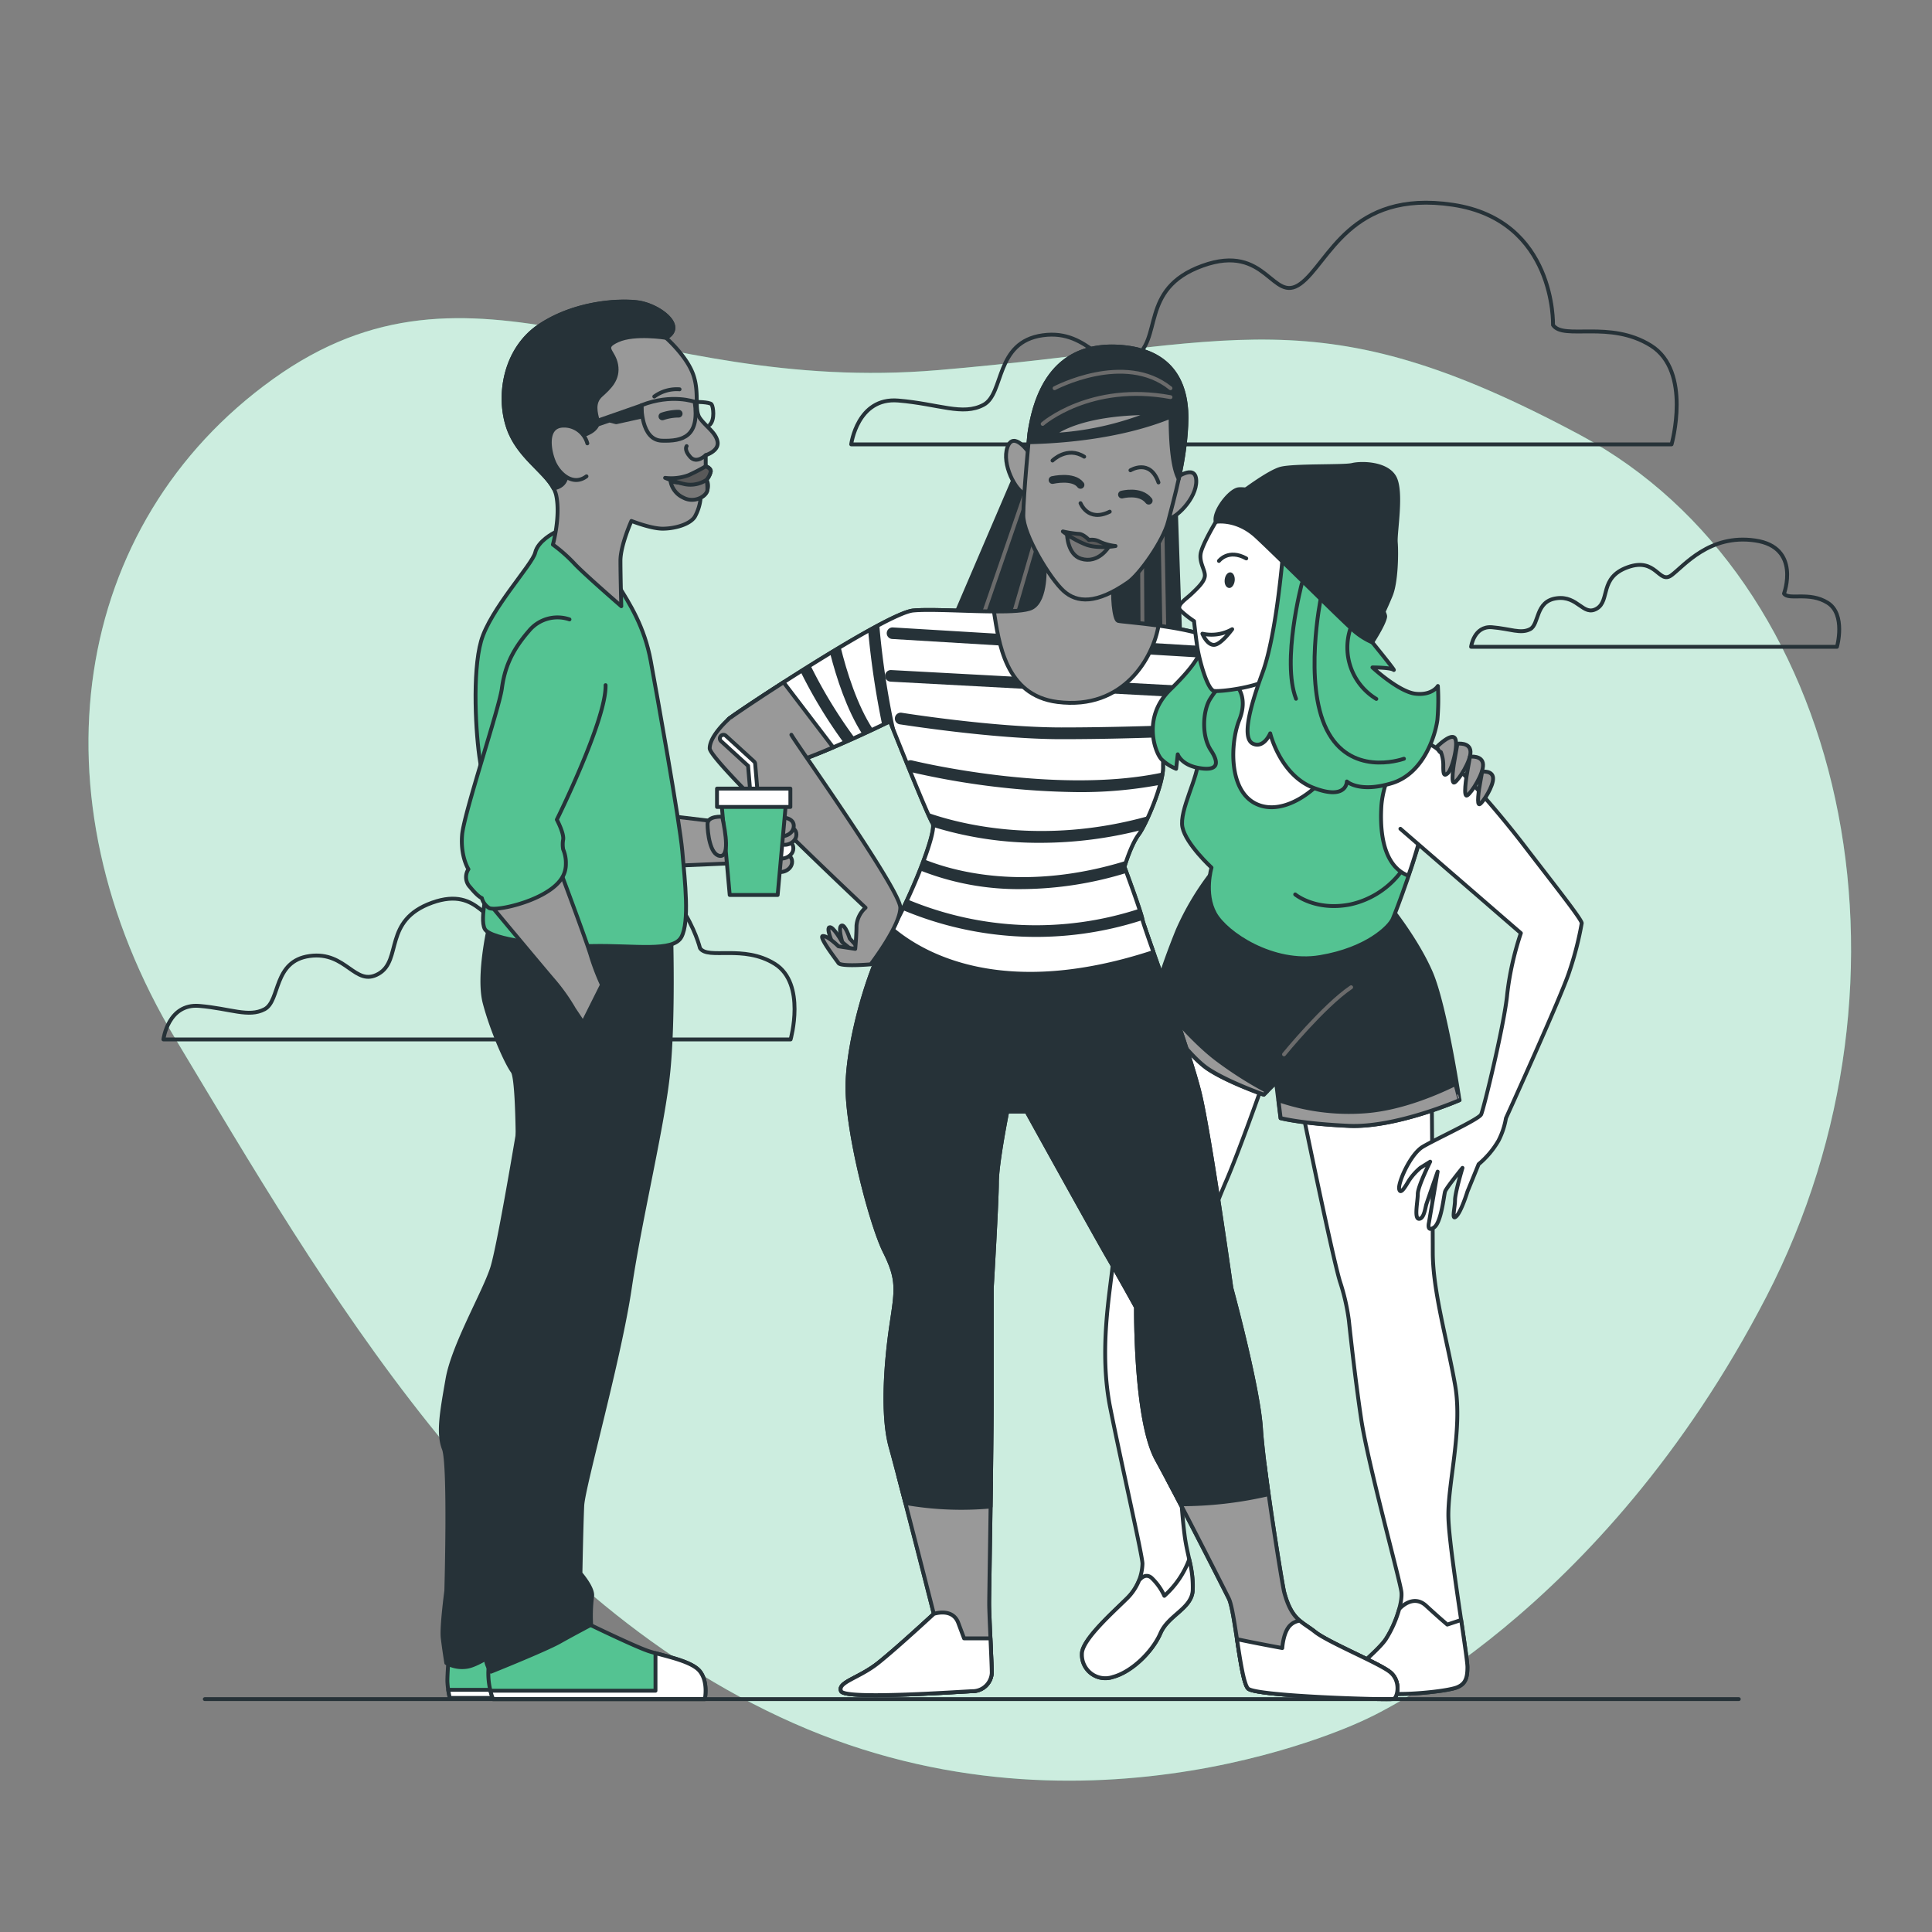 <svg xmlns="http://www.w3.org/2000/svg" viewBox="0 0 500 500"><rect x="0" y="0" width="500" height="500" fill="#808080" stroke="none"/><g id="freepik--background-simple--inject-13"><path d="M353.16,445.09s-71.06,34.82-147.73.9S83.73,332.57,45.56,269.13s-27-133.63,25.06-171,94.34,4.21,172.09-2.34S340.18,75.71,409,112.61s91.05,140,48.15,222.94S353.16,445.09,353.16,445.09Z" style="fill:#54C392"></path><path d="M353.16,445.09s-71.06,34.82-147.73.9S83.73,332.57,45.56,269.13s-27-133.63,25.06-171,94.34,4.21,172.09-2.34S340.18,75.71,409,112.61s91.05,140,48.15,222.94S353.16,445.09,353.16,445.09Z" style="fill:#fff;opacity:0.7"></path></g><g id="freepik--Clouds--inject-13"><path d="M401.92,84.11S402.68,57,376,53s-32.1,15.1-39.44,20.43-8.67-10.67-25.34-4.66-10,19.34-18,24-10.86-7.71-23.34-6-9.9,15.11-15.34,18-11.52-.23-22.1-1.11S220.29,115,220.29,115H432.6s5.33-18.89-5.34-25.56S404.59,88.11,401.92,84.11Z" style="fill:none;stroke:#263238;stroke-linecap:round;stroke-linejoin:round"></path><path d="M181.16,245.38s-5.1-20.91-25.5-24-18.87,11.73-24.48,15.81-6.62-8.16-19.37-3.57S104.16,248.44,98,252s-8.3-5.89-17.85-4.59S72.62,259,68.47,261.19s-8.81-.18-16.9-.86S42.29,269,42.29,269H204.61s4.08-14.44-4.08-19.54S183.2,248.44,181.16,245.38Z" style="fill:none;stroke:#263238;stroke-linecap:round;stroke-linejoin:round"></path><path d="M461.7,153.62s4.45-12-7.45-13.74-18.43,6.6-21.7,9-3.87-4.76-11.31-2.08-4.46,8.63-8,10.71-4.84-3.44-10.41-2.68-4.41,6.74-6.84,8-5.13-.1-9.85-.5-5.42,5.06-5.42,5.06h94.69S477.76,159,473,156,462.89,155.41,461.7,153.62Z" style="fill:none;stroke:#263238;stroke-linecap:round;stroke-linejoin:round"></path></g><g id="freepik--characters-2--inject-13"><path d="M336.93,286.76s7.82,38.2,9.84,44.86a55,55,0,0,1,2.32,10.13s1.45,13.89,3.18,25.47,10.13,42,10.42,44.86-1.73,8.68-4.05,12.16-11.29,10.13-11.29,12.15,9.55,2,14.76,2,13-.87,15.05-1.74,2.61-2.31,2.61-5.21-4.63-29.81-4.92-38.49,3.76-22.87,1.74-34.44-5.79-24.31-5.79-34.44-.29-43.71-.29-43.71S345.62,288.21,336.93,286.76Z" style="fill:#fff;stroke:#263238;stroke-linecap:round;stroke-linejoin:round"></path><path d="M369.06,415.55c-3.47-3.18-6.95.87-6.95.87h0a29.17,29.17,0,0,1-3.47,7.82c-2.31,3.47-11.29,10.13-11.29,12.15s9.55,2,14.76,2,13-.87,15.05-1.74,2.61-2.31,2.61-5.21c0-1.15-.73-6.1-1.63-12.19l-3.58,1.19S372.53,418.74,369.06,415.55Z" style="fill:#fff;stroke:#263238;stroke-linecap:round;stroke-linejoin:round"></path><path d="M300,260.67s-4.33,16.66-8.33,31-3,28-3.67,35.33-3.67,22.33-.67,37.33,8.34,38.34,8.34,40.34a13,13,0,0,1-4,9C288.33,417,280,424.33,280,428a6.06,6.06,0,0,0,8,6c5-1.33,10.33-6.67,12.33-11.33s8-6.34,8.34-11-1.34-9-2-13.67-2.67-24.33,0-37S308,330,308,330s6-16.67,9.33-24.33S327,280,327,280Z" style="fill:#fff;stroke:#263238;stroke-linecap:round;stroke-linejoin:round"></path><path d="M308.67,411.67a28.34,28.34,0,0,0-.9-8.1,23.6,23.6,0,0,1-6.44,9.43,15,15,0,0,0-3.33-4.67c-1.38-1.15-2.61-.07-3.23.71a13.9,13.9,0,0,1-3.1,4.63C288.33,417,280,424.33,280,428a6.06,6.06,0,0,0,8,6c5-1.33,10.33-6.67,12.33-11.33S308.33,416.33,308.67,411.67Z" style="fill:#fff;stroke:#263238;stroke-linecap:round;stroke-linejoin:round"></path><path d="M313.78,225.69a70.78,70.78,0,0,0-9,15.05c-3.19,7.81-6.95,18.81-6.08,20s8.68,12.45,13.89,15.92,14.47,6.66,14.47,6.66l3.19-3.19,1.15,9.26s5.5,1.45,17.66,2,28.65-6.66,28.65-6.66-3.64-24.38-7.41-33.06-10.82-17.3-10.82-17.3-24.31,2.61-34.73-1.15S313.78,225.69,313.78,225.69Z" style="fill:#263238;stroke:#263238;stroke-linecap:round;stroke-linejoin:round"></path><path d="M376.66,280.55c-4.05,2-13.78,6.41-23.52,7.08a56.11,56.11,0,0,1-22.28-2.9l.57,4.63s5.5,1.45,17.66,2,28.65-6.66,28.65-6.66S377.33,283.12,376.66,280.55Z" style="fill:#999;stroke:#263238;stroke-linecap:round;stroke-linejoin:round"></path><path d="M327.09,283.29l.86-.86a97.82,97.82,0,0,1-12.43-7.83c-6.28-4.54-13.36-13-16.54-16.93-.37,1.6-.5,2.71-.25,3,.87,1.16,8.68,12.45,13.89,15.92S327.09,283.29,327.09,283.29Z" style="fill:#999;stroke:#263238;stroke-linecap:round;stroke-linejoin:round"></path><path d="M332.3,272.87s10.13-12.45,17.37-17.37" style="fill:none;stroke:#6b6b6b;stroke-linecap:round;stroke-linejoin:round"></path><path d="M270.33,146s.67,9.33-3.33,11.33-23.67,0-30.67.67-45.66,26.33-47.66,28,1.33,11.33,6.66,13.33,35-12.66,35-12.66S240,211,241.33,213,235,234,230,242s-10.33,26.67-10.67,38.33,6,36.34,9.67,43.67,3,10,1.67,19-2.53,23-.17,31.5c2.5,9,11.17,43.17,11.17,43.17s-9.34,8.66-14.34,12.66-10.66,5-9.66,7.34,32.33,0,34.33,0a5,5,0,0,0,4.67-4.67c0-2.67-.67-15-.67-18s.67-40.67.67-52.33V333.33S258,311,258,306s2.67-18.33,2.67-18.33h5s17.33,31.33,21,37.66,7.33,13,7.33,13-.33,29,5.33,39.34,17,32.66,18.67,36S321,435,323,437s36.67,3,37.67,2.67,2-4.67-1-7-16-7.67-19.34-10.34-6.06-3-8-10.33c-.46-1.74-5.33-31.67-6-42.33s-7.66-36.34-7.66-36.34-5.34-38-8-49.66S296,240,295.67,238,291,224.33,291,224.33s1.67-5.66,3.67-8.33S301,203,301,198.67a31.52,31.52,0,0,1,.67-7s2.33-4.34,5-6.34,15-12.33,15-12.33-1-4.33-7.67-7.67-23.67-4.33-24.67-4.66-1.66-7-1-10.34S270.33,146,270.33,146Z" style="fill:#fff;stroke:#263238;stroke-linecap:round;stroke-linejoin:round"></path><path d="M359.67,432.67c-3-2.34-16-7.67-19.34-10.34s-6.06-3-8-10.33c-.36-1.36-3.43-20.08-5.07-33.23A151,151,0,0,1,302.21,383c6,11.25,14.37,27.82,15.79,30.66,1.67,3.33,3,21.33,5,23.33s36.67,3,37.67,2.67S362.67,435,359.67,432.67Z" style="fill:#999;stroke:#263238;stroke-linecap:round;stroke-linejoin:round"></path><path d="M232.48,381.91c3.49,13.29,9.19,35.76,9.19,35.76s-9.34,8.66-14.34,12.66-10.66,5-9.66,7.34,32.33,0,34.33,0a5,5,0,0,0,4.67-4.67c0-2.67-.67-15-.67-18,0-1.87.26-17.22.45-31.34C246.66,383.2,238.24,382.48,232.48,381.91Z" style="fill:#999;stroke:#263238;stroke-linecap:round;stroke-linejoin:round"></path><path d="M326.33,369.67c-.66-10.67-7.66-36.34-7.66-36.34s-5.34-38-8-49.66c-2.4-10.48-12.32-37.35-14.56-44.17-12,2.19-37.77,5-62.18-4.84A78.55,78.55,0,0,1,230,242c-5,8-10.33,26.67-10.67,38.33s6,36.34,9.67,43.67,3,10,1.67,19-2.53,23-.17,31.5c.8,2.89,2.24,8.37,3.82,14.48a84.29,84.29,0,0,0,22.05.91c.15-10.62.3-21.77.3-27.22V333.33S258,311,258,306s2.67-18.33,2.67-18.33h5s17.33,31.33,21,37.66,7.33,13,7.33,13-.33,29,5.33,39.34c1.69,3.08,3.89,7.24,6.19,11.64a100.61,100.61,0,0,0,22.75-2.61C327.35,380,326.58,373.55,326.33,369.67Z" style="fill:#263238;stroke:#263238;stroke-linecap:round;stroke-linejoin:round"></path><path d="M248,420c-1.5-4-6.33-2.33-6.33-2.33s-9.34,8.66-14.34,12.66-10.66,5-9.66,7.34,32.33,0,34.33,0a5,5,0,0,0,4.67-4.67c0-1.35-.17-5.17-.34-9H249.5Z" style="fill:#fff;stroke:#263238;stroke-linecap:round;stroke-linejoin:round"></path><path d="M359.67,432.67c-3-2.34-16-7.67-19.34-10.34-1.43-1.14-2.75-1.86-3.94-2.89a4.27,4.27,0,0,0-2.36,1.07c-1.93,1.69-2.18,6-2.18,6s-7.15-1.3-11.72-2.3C321,429.93,321.9,435.9,323,437c2,2,36.67,3,37.67,2.67S362.67,435,359.67,432.67Z" style="fill:#fff;stroke:#263238;stroke-linecap:round;stroke-linejoin:round"></path><path d="M311.46,171.86s-6.65,9.55-6.07,13.6,4.34,7.24,4.63,11.29-4.92,13-4,17.36,7.52,10.42,7.52,10.42-2,6.66.87,11.87,15.05,13.31,27.2,11.29,17.95-7.82,18.82-9.84,6.37-16.5,8.39-25.76.29-17.37-5.21-22.58-20.26-11.86-29.23-15.63S312.33,169,311.46,171.86Z" style="fill:#54C392;stroke:#263238;stroke-linecap:round;stroke-linejoin:round"></path><path d="M335.2,231.48s5.21,4.34,14.18,2.6a22.38,22.38,0,0,0,13.6-9" style="fill:none;stroke:#263238;stroke-linecap:round;stroke-linejoin:round"></path><path d="M357.48,208.9c-.45,8.12,1.21,15.53,7,17.73a145.26,145.26,0,0,0,4.27-14.54c1.86-8.5.54-16-3.94-21.23C362.24,194.5,357.89,201.63,357.48,208.9Z" style="fill:#fff;stroke:#263238;stroke-linecap:round;stroke-linejoin:round"></path><path d="M347.35,194.72a83.33,83.33,0,0,0,5.4-12.26c-6.14-3.27-13.24-6.41-18.42-8.58a49.1,49.1,0,0,0-18.19-3.63,2.86,2.86,0,0,0,.53.74c2.32,2.31,3.48,6.66,3.48,6.66s2.89,2.89.58,8.68-2.9,18.23,4.34,21.7S342.43,204.27,347.35,194.72Z" style="fill:#fff;stroke:#263238;stroke-linecap:round;stroke-linejoin:round"></path><path d="M362.42,214.49l31.18,27a77.59,77.59,0,0,0-3.53,15.75c-.65,7.4-6.11,29.9-6.76,31.19s-11.89,6.43-15.11,8.36-6.43,9.32-6.1,10.93,1.6-.65,2.57-2.25a15.61,15.61,0,0,1,2.89-3.22l2.57-1.61s-3.21,6.43-3.21,8.36-1,6.43.32,6.43,1.61-2.89,1.93-3.86,2.89-8.35,2.89-8.35l-2.25,13.18s-.64,2.57,1.29,1.28,2.57-8.36,2.89-9.32,4.5-6.11,4.5-6.11-1.93,6.43-1.93,8.36-1,5.46.32,4.18,2.9-6.43,2.9-6.43l2.89-7.07a22.87,22.87,0,0,0,5.15-6.11,20,20,0,0,0,1.92-5.79s14.47-31.83,16.4-37.93a84.93,84.93,0,0,0,3.21-12.54c0-1-7.39-10.29-14.78-19.94s-17.36-20.89-22.51-25.07-10.61-1.29-10.61.64" style="fill:#fff;stroke:#263238;stroke-linecap:round;stroke-linejoin:round"></path><path d="M371.83,193.31s3.61-3.63,4.67-2.31-.66,8-1.78,9.06-1.21.07-1.2-1.94a9.29,9.29,0,0,0-.63-3.49S372.83,195.23,371.83,193.31Z" style="fill:#999;stroke:#263238;stroke-linecap:round;stroke-linejoin:round"></path><path d="M377.15,192.48s3.27-.46,3.41,2-3,7.32-4.09,8-.32-4.46.14-6.82S377.15,192.48,377.15,192.48Z" style="fill:#999;stroke:#263238;stroke-linecap:round;stroke-linejoin:round"></path><path d="M380.41,195.84s3.26-.45,3.4,2-3,7.32-4.08,8-.32-4.46.13-6.83S380.41,195.84,380.41,195.84Z" style="fill:#999;stroke:#263238;stroke-linecap:round;stroke-linejoin:round"></path><path d="M383.55,199.71s2.75-.38,2.86,1.66-2.52,6.15-3.42,6.73-.28-3.75.11-5.73S383.55,199.71,383.55,199.71Z" style="fill:#999;stroke:#263238;stroke-linecap:round;stroke-linejoin:round"></path><path d="M265.33,117l-18.89,44.06s15.33,14.24,33.4,14.24,25.74-6.3,25.74-6.3l-1.37-40.25Z" style="fill:#263238;stroke:#263238;stroke-linecap:round;stroke-linejoin:round"></path><line x1="268.62" y1="118.07" x2="251.91" y2="166.54" style="fill:none;stroke:#6b6b6b;stroke-linecap:round;stroke-linejoin:round"></line><line x1="273.82" y1="119.44" x2="259.31" y2="169.27" style="fill:none;stroke:#6b6b6b;stroke-linecap:round;stroke-linejoin:round"></line><line x1="300.65" y1="127.1" x2="301.48" y2="170.92" style="fill:none;stroke:#6b6b6b;stroke-linecap:round;stroke-linejoin:round"></line><line x1="295.45" y1="125.74" x2="295.73" y2="173.11" style="fill:none;stroke:#6b6b6b;stroke-linecap:round;stroke-linejoin:round"></line><path d="M298.5,246.39c-1.61-4.55-2.73-7.8-2.83-8.39-.34-2-4.67-13.67-4.67-13.67s1.67-5.66,3.67-8.33S301,203,301,198.67a31.52,31.52,0,0,1,.67-7s2.33-4.34,5-6.34,15-12.33,15-12.33-1-4.33-7.67-7.67-23.67-4.33-24.67-4.66-1.66-7-1-10.34-18-4.33-18-4.33.67,9.33-3.33,11.33-23.67,0-30.67.67-45.66,26.33-47.66,28,1.33,11.33,6.66,13.33,35-12.66,35-12.66S240,211,241.33,213s-5.44,18.79-10.41,27.45C238.94,247.22,259.78,259.13,298.5,246.39Z" style="fill:#fff;stroke:#263238;stroke-linecap:round;stroke-linejoin:round"></path><path d="M217.54,167.41c-.9.53-1.8,1.08-2.71,1.63,1.61,6.29,4.31,14.71,8.37,21l2.73-1.27C221.83,182.58,219.09,173.7,217.54,167.41Z" style="fill:#263238"></path><path d="M218.36,192.23l2.82-1.26a123.18,123.18,0,0,1-11.44-18.79c-.86.54-1.72,1.07-2.56,1.61A124.56,124.56,0,0,0,218.36,192.23Z" style="fill:#263238"></path><path d="M232.2,191.34a216.88,216.88,0,0,1-4.65-29.63c-.92.48-1.88,1-2.87,1.56a220.21,220.21,0,0,0,3.64,24.37l2-1Z" style="fill:#263238"></path><path d="M239.13,222.39c-.33.92-.7,1.87-1.08,2.84a69.14,69.14,0,0,0,26.41,4.87,93.29,93.29,0,0,0,27.11-4.21l-.57-1.56s.19-.63.51-1.57C265.43,230.84,246.61,225.43,239.13,222.39Z" style="fill:#263238"></path><path d="M236,196.79a1.51,1.51,0,0,0-1.45.43c.35.84.7,1.7,1.05,2.56A201.71,201.71,0,0,0,278.94,205a110.8,110.8,0,0,0,21.27-1.89,22.91,22.91,0,0,0,.69-3.19C273.06,205.86,236.4,196.89,236,196.79Z" style="fill:#263238"></path><path d="M229.49,163.79a1.5,1.5,0,0,0,1.41,1.58l89.67,5.4a14,14,0,0,0-3-3.19l-86.49-5.2A1.51,1.51,0,0,0,229.49,163.79Z" style="fill:#263238"></path><path d="M240.05,210.33a25.23,25.23,0,0,0,1.28,2.67,1.83,1.83,0,0,1,.15,1,92.38,92.38,0,0,0,27.83,4.12,106.08,106.08,0,0,0,26.11-3.32,40,40,0,0,0,1.8-3.6C269.4,219,247.63,213,240.05,210.33Z" style="fill:#263238"></path><path d="M230.64,173.41a1.5,1.5,0,1,0-.16,3l81.81,4.39L315.7,178Z" style="fill:#263238"></path><path d="M295.68,238.09s0-.07,0-.09a24.89,24.89,0,0,0-.82-2.81,86.06,86.06,0,0,1-60-2.41c-.42.93-.85,1.83-1.28,2.71a89.06,89.06,0,0,0,62.15,2.6Z" style="fill:#263238"></path><path d="M274.7,188.26c-17.5,0-41.12-3.76-41.35-3.8a1.5,1.5,0,0,0-.48,3c.24,0,24.09,3.84,41.83,3.84,10.7,0,21-.31,27.53-.55a28.44,28.44,0,0,1,2.15-3.09C298.23,187.87,286.7,188.26,274.7,188.26Z" style="fill:#263238"></path><path d="M202.78,176.58c-7.46,4.79-13.36,8.8-14.11,9.42-2,1.67,1.33,11.33,6.66,13.33,2.76,1,12-2.37,20.29-5.92Z" style="fill:#999;stroke:#263238;stroke-linecap:round;stroke-linejoin:round"></path><path d="M218,243.85s-1.19-3.82-.24-4.3,2.15,3.34,2.15,3.34l2.86,3.1s1.2,2.15-1.43,2.15S218,243.85,218,243.85Z" style="fill:#999;stroke:#263238;stroke-linecap:round;stroke-linejoin:round"></path><path d="M216.28,246s-2.62-5.48-1.67-6,3.34,3.82,3.34,3.82l3.82,3.1Z" style="fill:#999;stroke:#263238;stroke-linecap:round;stroke-linejoin:round"></path><path d="M188.67,186s-5,4.33-5,7.67S224,234.91,224,234.91a7,7,0,0,0-2.34,4.66c0,2.67-.33,6-.33,6l-4.33-.66s-2.67-2.67-4-2.67,3.33,6,4,7,8.33.33,8.33.33,7.67-10,7.67-14.66-27.19-42.75-28.19-44.75" style="fill:#999;stroke:#263238;stroke-linecap:round;stroke-linejoin:round"></path><path d="M299.82,161.91c-5.32-.73-10-1.07-10.49-1.24-1-.34-1.66-7-1-10.34s-18-4.33-18-4.33.67,9.33-3.33,11.33c-1.52.76-5.3.94-9.78.92,1.27,7.8,2.8,21.69,16.45,23.42C291,183.87,298.49,169.88,299.82,161.91Z" style="fill:#999;stroke:#263238;stroke-linecap:round;stroke-linejoin:round"></path><path d="M266.4,117.29s-4.09-6-5.67-1.57,2.21,11.35,4.41,12S266.4,117.29,266.4,117.29Z" style="fill:#999;stroke:#263238;stroke-linecap:round;stroke-linejoin:round"></path><path d="M303.7,124.15s5.71-4.48,5.89.2-5.53,10.16-7.82,10.09S303.7,124.15,303.7,124.15Z" style="fill:#999;stroke:#263238;stroke-linecap:round;stroke-linejoin:round"></path><path d="M266.4,112.25s-1.57,16.08-1.57,21.12,6.93,16.39,10.4,19.54,8.51,3.47,16.7-2.21c2.93-2,9.14-10.71,10.4-15.76s4.73-16.7,4.73-26.79-4.73-17-15.76-18.27S269.24,92.71,266.4,112.25Z" style="fill:#999;stroke:#263238;stroke-linecap:round;stroke-linejoin:round"></path><path d="M291.3,89.88c-11-1.27-22.06,2.83-24.9,22.37,0,0-.08.85-.21,2.2,6.79-.13,23-1,36.77-6.61,0,0-.23,12.07,2.1,16.09a77,77,0,0,0,2-15.78C307.06,98.07,302.33,91.14,291.3,89.88Zm-18.91,22.69s6-5.68,25.53-5.68A78.29,78.29,0,0,1,272.39,112.57Z" style="fill:#263238;stroke:#263238;stroke-linecap:round;stroke-linejoin:round"></path><path d="M269.84,109.71s12.31-10.78,33.09-6.93" style="fill:none;stroke:#6b6b6b;stroke-linecap:round;stroke-linejoin:round"></path><path d="M272.92,100.47s18.08-9.61,30,0" style="fill:none;stroke:#6b6b6b;stroke-linecap:round;stroke-linejoin:round"></path><path d="M272.39,124.23s5.36-1.26,7.25,1.26" style="fill:none;stroke:#263238;stroke-linecap:round;stroke-linejoin:round;stroke-width:2px"></path><path d="M290.36,128s4.72-1.26,6.93,1.58" style="fill:none;stroke:#263238;stroke-linecap:round;stroke-linejoin:round;stroke-width:2px"></path><path d="M272.39,119.19s3.78-3.79,8.2-1" style="fill:none;stroke:#263238;stroke-linecap:round;stroke-linejoin:round"></path><path d="M292.56,121.71s5.05-3.15,7.25,3.15" style="fill:none;stroke:#263238;stroke-linecap:round;stroke-linejoin:round"></path><path d="M279.64,130.22s1.89,5,7.56,2.2" style="fill:none;stroke:#263238;stroke-linecap:round;stroke-linejoin:round"></path><path d="M276.16,138.48s.15,5.05,3.61,6.12c4.55,1.41,7.21-3.14,7.21-3.14S283.06,141.78,276.16,138.48Z" style="fill:#787878;stroke:#263238;stroke-linecap:round;stroke-linejoin:round"></path><path d="M275.07,137.54a24.37,24.37,0,0,0,6.11,3.45c3.14,1.1,7.52.32,7.52.32a13.1,13.1,0,0,1-4.07-1.1,4.28,4.28,0,0,0-2.82-.47s-1.41-1.57-2.67-1.57A28.11,28.11,0,0,1,275.07,137.54Z" style="fill:#595959;stroke:#263238;stroke-linecap:round;stroke-linejoin:round"></path><path d="M310.44,168.77s0,2.34-7.51,9.64-3.91,16.45-2.35,18.08a11.63,11.63,0,0,0,3.8,2.47l.42-3.74s.86,2.72,5.43,3.53,5.63-.81,3.14-4.59S311.32,184,313.12,181A24.92,24.92,0,0,1,317.2,176Z" style="fill:#54C392;stroke:#263238;stroke-linecap:round;stroke-linejoin:round"></path><path d="M314.65,135.06s-3.68,6.1-3.95,8.4,1.27,4.22,1.11,5.66-1.8,3-3.44,4.56-4.13,3-2.82,4.34a25.82,25.82,0,0,0,3.47,2.73s.33,3.28.83,6.63c.54,3.58,2.67,11.24,4.4,11.44s10.58-.83,14.65-3.28S338,170.16,340.4,164s5-13.12-3.74-23.44S317.84,130.65,314.65,135.06Z" style="fill:#fff;stroke:#263238;stroke-linecap:round;stroke-linejoin:round"></path><path d="M311.18,164a10.83,10.83,0,0,0,7.71-1.16s-2.92,4.05-4.74,4.05S311.18,164,311.18,164Z" style="fill:#fff;stroke:#263238;stroke-linecap:round;stroke-linejoin:round"></path><path d="M319.54,150.29c-.13,1.12-.81,2-1.53,1.87s-1.19-1-1.06-2.16.81-1.95,1.52-1.87S319.66,149.18,319.54,150.29Z" style="fill:#263238"></path><path d="M315.46,145.17s2.41-3.22,7.07-.65" style="fill:none;stroke:#263238;stroke-linecap:round;stroke-linejoin:round"></path><path d="M332.15,141.83s-1.62,21.95-5.42,32.3-5.17,17.18-2.39,18.37,4.39-2.71,4.39-2.71,2.56,10.78,11.21,14.1,8.63-1.64,8.63-1.64,3.16,3,11.6.45S371.52,190,372,186.27a60.26,60.26,0,0,0,.12-8.73s-1.44,2.46-5.76,2-11.17-6.81-11.17-6.81,4.67,0,5.47.63-5.49-7.09-5.49-7.09S337,142.38,332.15,141.83Z" style="fill:#54C392;stroke:#263238;stroke-linecap:round;stroke-linejoin:round"></path><path d="M336.92,151s-5.29,20-1.51,29.84" style="fill:none;stroke:#263238;stroke-linecap:round;stroke-linejoin:round"></path><path d="M341.83,154.81s-4.53,21.92,1.51,34,18.89,7.93,20,7.55" style="fill:none;stroke:#263238;stroke-linecap:round;stroke-linejoin:round"></path><path d="M349.55,162.48a15.57,15.57,0,0,0,6.64,18.4" style="fill:none;stroke:#263238;stroke-linecap:round;stroke-linejoin:round"></path><path d="M321,127.7s7.13-5.44,10.36-6.37,16.46-.47,18.61-1,8.66-.57,10.85,3.06.19,14.35.41,17,.14,10.18-1.29,13.66-2.79,6.2-2.79,6.2-6.75-11.71-16.84-19.12a134.36,134.36,0,0,0-19.49-11.85Z" style="fill:#263238;stroke:#263238;stroke-linecap:round;stroke-linejoin:round"></path><path d="M314.65,135.06s5.32-1,10.5,3.8,21.1,20.64,24.4,23.62a18.65,18.65,0,0,0,5.57,3.76s3.15-4.85,3.36-6.65-10.07-16.78-17.83-24.17-17.72-9.06-20.09-8.8S313.88,132.63,314.65,135.06Z" style="fill:#263238;stroke:#263238;stroke-linecap:round;stroke-linejoin:round"></path></g><g id="freepik--character-1--inject-13"><path d="M200.87,220.76S205,220.44,205,223s-3.8,3.48-4.43,1.9S200.87,220.76,200.87,220.76Z" style="fill:#999;stroke:#263238;stroke-miterlimit:10"></path><path d="M201.21,217.3s4.11-.31,4.11,2.22-3.8,3.48-4.43,1.9S201.21,217.3,201.21,217.3Z" style="fill:#fff;stroke:#263238;stroke-miterlimit:10"></path><path d="M202,213.74s4.11-.32,4.11,2.22-3.8,3.48-4.43,1.9S202,213.74,202,213.74Z" style="fill:#999;stroke:#263238;stroke-miterlimit:10"></path><path d="M201.32,211.51s4.11-.31,4.11,2.22-3.79,3.48-4.43,1.9S201.32,211.51,201.32,211.51Z" style="fill:#999;stroke:#263238;stroke-miterlimit:10"></path><path d="M116.09,429.14s-.31,4.05-.31,5.92a22.17,22.17,0,0,0,.62,4.36h58.23s.31-3.43-3.12-6.85-14.32-6.23-17.12-6.23-11.83-7.47-13.39-8.4S116.09,429.14,116.09,429.14Z" style="fill:#54C392;stroke:#263238;stroke-linecap:round;stroke-linejoin:round"></path><path d="M116,437.33c.18,1.16.41,2.09.41,2.09h58.23s.31-3.43-3.12-6.85c-1.83-1.83-5.8-3.48-9.53-4.63a28,28,0,0,1-1.65,9.39Z" style="fill:#fff;stroke:#263238;stroke-linecap:round;stroke-linejoin:round"></path><path d="M136.33,279.39s-6.85,42.34-9,48.88-10,19.92-11.52,28.64-2.49,14-.93,18.06.62,36.74.62,36.74-1.25,9.34-.93,12.14.93,6.54.93,6.54a8.33,8.33,0,0,0,5.6.93c3.12-.62,8.72-4.67,8.72-4.67s9-4.67,10.59-6.85-.31-18.37-.31-25.84,3.11-40.78,5.29-45.45,8.72-22.42,13.08-43.9,7.55-31.37.93-44.53S137.26,263.82,136.33,279.39Z" style="fill:#263238;stroke:#263238;stroke-linecap:round;stroke-linejoin:round"></path><path d="M151.27,419.8S164,426,167.78,427.28s11.2,2.49,13.38,5.29,1.25,7.16,1.25,7.16h-54.8a18.62,18.62,0,0,1-.93-10C127.61,423.85,151.27,419.8,151.27,419.8Z" style="fill:#54C392;stroke:#263238;stroke-linecap:round;stroke-linejoin:round"></path><path d="M127.61,439.73h54.8s.93-4.36-1.25-7.16c-1.86-2.39-7.56-3.65-11.52-4.74v9.72H126.92A13,13,0,0,0,127.61,439.73Z" style="fill:#fff;stroke:#263238;stroke-linecap:round;stroke-linejoin:round"></path><path d="M126.6,239.69s-3,12.84-1.17,19.85S131,275,132.67,277.28s1.4,29.89,1.17,39-7,24.52-10.74,34.56,0,25.69,0,34.79-.24,14.71,0,20.09.7,11,.7,11a31.78,31.78,0,0,0-.7,4.44c-.24,2.57,2.33,3.73,2.33,3.73a24.46,24.46,0,0,1,.24,3.74,6.65,6.65,0,0,0,1.4,4s14-5.61,17.74-7.71,8.18-4.43,8.18-4.43a41.4,41.4,0,0,1,.23-7.24c.47-2.1-3-6.07-3-6.07s.24-12.61.47-17.52S160.23,352,163,333.33s8.64-42.27,10-56.28.7-35,.7-35.73-33.39-.93-36.43-1.4-9.81-1.87-9.81-1.87Z" style="fill:#263238;stroke:#263238;stroke-linecap:round;stroke-linejoin:round"></path><polygon points="173.53 211.2 191.05 213.3 191.28 223.34 174.94 224.04 173.53 211.2" style="fill:#999;stroke:#263238;stroke-miterlimit:10"></polygon><path d="M143.41,137.88s-4.2,2.1-4.9,5.14-11.68,14.71-14,22.88-1.4,24.29-.24,31.29,3,21,2.57,26.62-2.8,13.78-1.4,16.58,16.82,4.67,27.79,4.44,21,1.63,23.12-2.34.93-14.24.23-22.18S170,179.68,168.4,171s-5.37-14.71-8.64-19.85S147.62,138.35,143.41,137.88Z" style="fill:#54C392;stroke:#263238;stroke-linecap:round;stroke-linejoin:round"></path><path d="M172.36,87.43s5.25,4.59,7,9.39.22,9.18,1.75,11.37,4.15,3.71,4.59,6.12-3.06,3.49-3.06,3.49v2.84s1.31.44,1.31,1.32a4.88,4.88,0,0,1-1.09,2.18,3.49,3.49,0,0,1,.22,2.62,3,3,0,0,1-1.75,2,12.29,12.29,0,0,1-1.53,5c-1.31,2-5.24,3.06-8.3,3.06s-8.09-2-8.09-2-2.84,6.34-2.84,10.27.22,11.8.22,11.8-9.84-8.52-12.24-11.14a39.63,39.63,0,0,0-5.46-4.81s2-7.21.87-12.68-9.61-9.18-12.46-17.7-.65-20.32,8.09-26.22,19.89-6.78,25.35-6.12S177.82,84.37,172.36,87.43Z" style="fill:#999;stroke:#263238;stroke-linecap:round;stroke-linejoin:round"></path><path d="M172.36,87.43c5.46-3.06-2-8.53-7.43-9.18s-16.61.22-25.35,6.12-10.93,17.7-8.09,26.22c2.51,7.52,9.42,11.29,11.78,15.83,3.54-.71,3.71-3.38,3.3-6.43-.43-3.28,1.53-6.78,3.72-7.21s4.81-2,4.37-3.94-1.31-4.59.87-6.55,4.59-4.16,3.94-7.87-3.94-4.37.43-6.34S172.36,87.43,172.36,87.43Z" style="fill:#263238;stroke:#263238;stroke-linecap:round;stroke-linejoin:round"></path><path d="M179.79,104s-5.9-2.19-13.77.87c0,0-.22,9,5.25,9.18S181.1,113,179.79,104Z" style="fill:none;stroke:#263238;stroke-linecap:round;stroke-linejoin:round"></path><path d="M179.79,104s3.93,0,4.37.65.88,3.93-.44,5.25" style="fill:none;stroke:#263238;stroke-linecap:round;stroke-linejoin:round"></path><polygon points="166.02 104.91 147.23 111.47 147.45 112.34 157.72 108.84 159.47 109.28 166.06 107.82 166.02 104.91" style="fill:#263238;stroke:#263238;stroke-linecap:round;stroke-linejoin:round"></polygon><path d="M152,114.74a6.22,6.22,0,0,0-6.12-4.59c-5,0-3.72,6.78-2.41,9.62s4.81,6.12,8.31,3.5" style="fill:#999;stroke:#263238;stroke-linecap:round;stroke-linejoin:round"></path><path d="M169.33,102.62a9.86,9.86,0,0,1,6.54-1.87" style="fill:none;stroke:#263238;stroke-linecap:round;stroke-linejoin:round"></path><path d="M182.63,117.8s-2.32,2.33-4,.46-.93-2.8-.93-2.8" style="fill:none;stroke:#263238;stroke-linecap:round;stroke-linejoin:round"></path><path d="M173.54,124.57a5.81,5.81,0,0,0,3.26,4.2c3,1.64,6.23-.51,6.27-2a11.55,11.55,0,0,0-.22-2.62A17.54,17.54,0,0,1,173.54,124.57Z" style="fill:#787878;stroke:#263238;stroke-linecap:round;stroke-linejoin:round"></path><path d="M183.94,122c0-.88-1.31-1.32-1.31-1.32a46,46,0,0,1-4.42,2.29,13,13,0,0,1-6.08.7,31.16,31.16,0,0,0,5.14,1.64,7.52,7.52,0,0,0,5.58-1.13A4.88,4.88,0,0,0,183.94,122Z" style="fill:#595959;stroke:#263238;stroke-linecap:round;stroke-linejoin:round"></path><path d="M171.43,107.76a13.32,13.32,0,0,1,4.21-.7" style="fill:none;stroke:#263238;stroke-linecap:round;stroke-linejoin:round;stroke-width:2px"></path><path d="M126.83,234.09s14,16.81,16.82,20.08a50,50,0,0,1,4.9,7l2.34,3.5,4.9-9.8a61,61,0,0,1-3-7.94c-1.63-5.14-8.4-23.12-8.4-23.12S137.34,234.09,126.83,234.09Z" style="fill:#999;stroke:#263238;stroke-linecap:round;stroke-linejoin:round"></path><path d="M147.38,160.3a9.57,9.57,0,0,0-10.51,3c-4.67,5.37-6.3,9.81-7,14.95s-9.81,32.22-10.28,37.82,1.64,8.88,1.64,8.88a3.7,3.7,0,0,0,.47,4.67c2.1,2.57,3,2.8,3,2.8A4.34,4.34,0,0,0,126.6,235c1.4.7,8.64-.7,13.78-3.5s6.07-5.61,6.07-7.94a9,9,0,0,0-.7-3.74,7.14,7.14,0,0,1,0-2.57c.23-1.63-1.64-5.13-1.64-5.13s12.85-25.92,12.61-34.8" style="fill:#54C392;stroke:#263238;stroke-linecap:round;stroke-linejoin:round"></path><path d="M195.14,206.29a.93.93,0,0,1-.93-.86l-.61-7.23-7-6.4a.93.93,0,0,1,1.26-1.38l7.28,6.65a.92.92,0,0,1,.3.61l.64,7.6a1,1,0,0,1-.86,1Z" style="fill:#fff;stroke:#263238;stroke-miterlimit:10"></path><polygon points="201.26 231.62 188.85 231.62 186.53 205.67 203.59 205.67 201.26 231.62" style="fill:#54C392;stroke:#263238;stroke-linecap:round;stroke-linejoin:round"></polygon><rect x="185.56" y="204.09" width="18.99" height="4.75" style="fill:#fff;stroke:#263238;stroke-linecap:round;stroke-linejoin:round"></rect><path d="M186.91,211.37s-3.8-.32-3.8,1.9.63,7.91,3.16,8.23S187.86,215.8,186.91,211.37Z" style="fill:#999;stroke:#263238;stroke-miterlimit:10"></path></g><g id="freepik--Floor--inject-13"><line x1="53" y1="439.73" x2="450" y2="439.73" style="fill:none;stroke:#263238;stroke-linecap:round;stroke-linejoin:round"></line></g></svg>